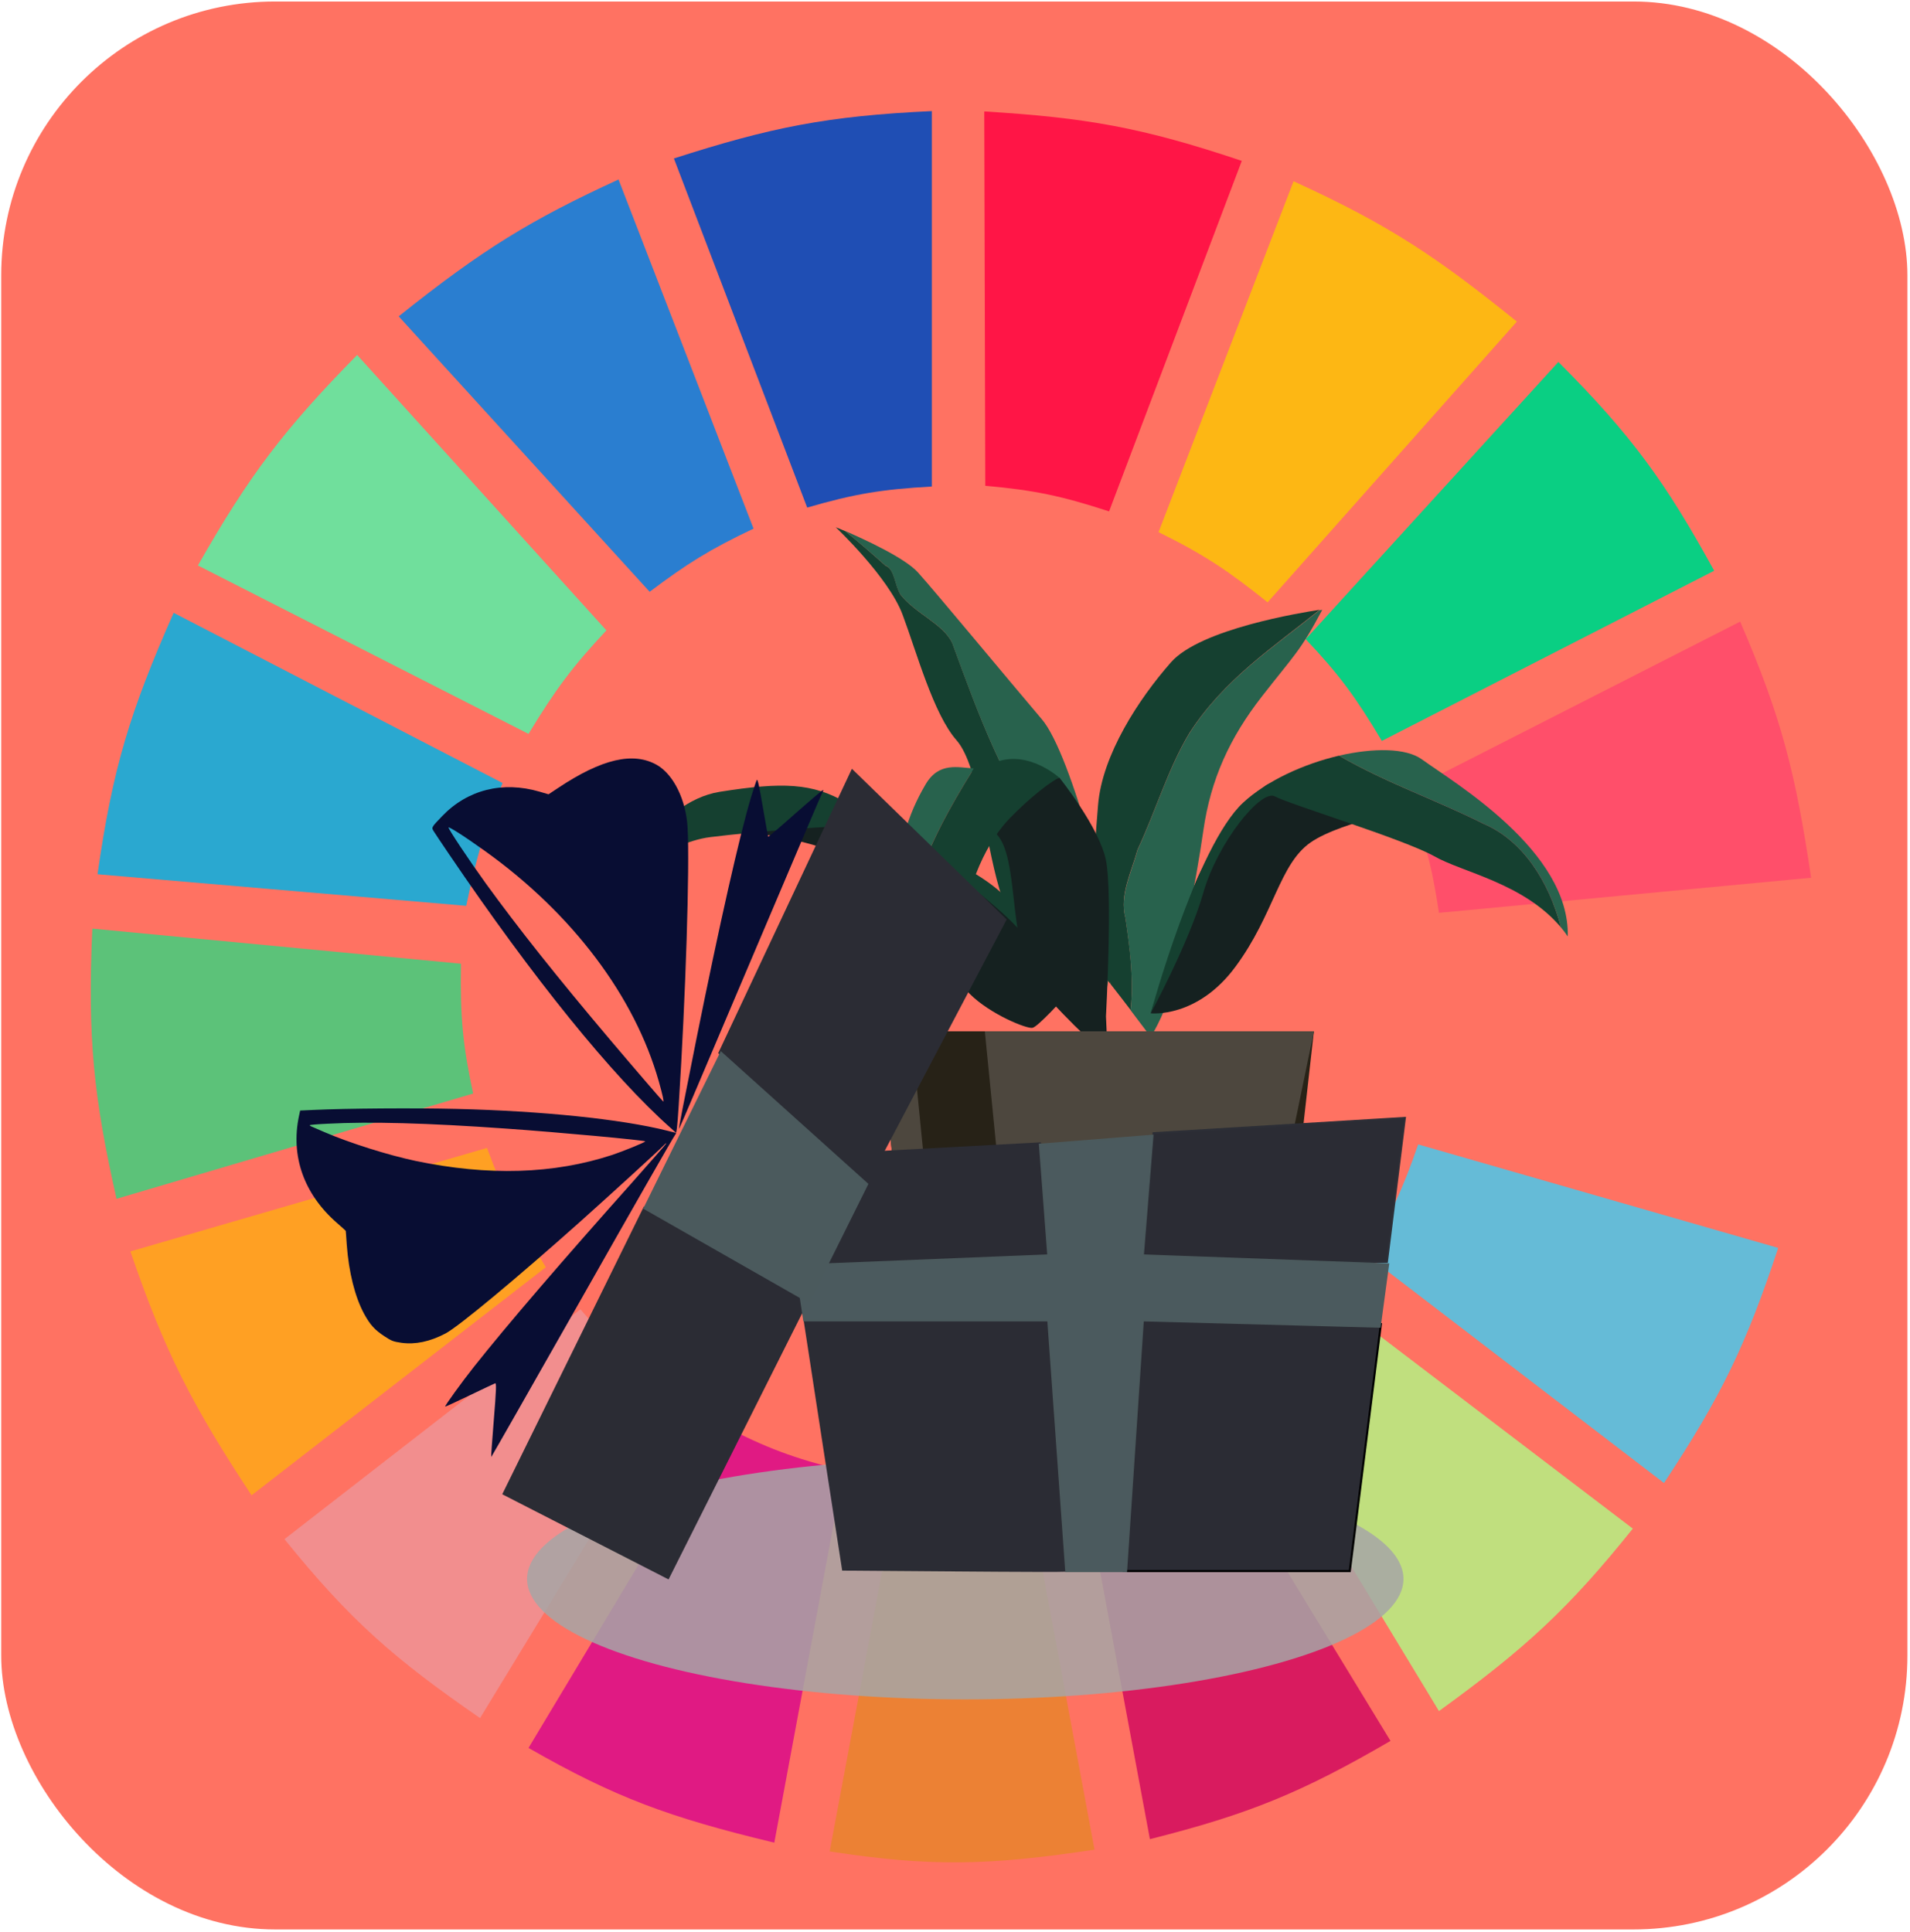 <svg width="687" height="695" viewBox="0 0 687 695" fill="none" xmlns="http://www.w3.org/2000/svg">
<rect x="0.44" y="0.541" width="685.626" height="693.507" rx="98.51" fill="#FF7262"/>
<g clip-path="url(#clip0)">
<path d="M290.335 182.583L242.396 56.999C277.207 45.822 297.363 41.733 335.161 39.96V175.01C317.196 176.018 307.353 177.639 290.335 182.583Z" fill="#1F4EB4"/>
<path d="M354.392 174.748L354.024 40.091C390.475 42.298 410.736 45.8 446.653 57.872L398.919 183.958C381.79 178.374 372.027 176.313 354.392 174.748Z" fill="#FF1546"/>
<path d="M416.716 191.418L465.277 65.203C499.803 80.956 516.951 92.558 545.59 115.689L455.938 216.661C441.919 205.456 433.535 199.716 416.716 191.418Z" fill="#FDB714"/>
<path d="M469.638 229.914L560.534 130.204C587.199 156.945 599.104 173.587 616.567 205.302L497.031 266.517C487.8 251.021 481.926 242.911 469.638 229.914Z" fill="#0ACF83"/>
<path d="M505.748 284.818L625.906 223.604C640.796 257.995 645.88 278.332 651.432 315.741L517.577 328.362C514.952 310.902 512.36 301.376 505.748 284.818Z" fill="#FF4F6A"/>
<path d="M515.707 392.101C518.704 375.334 519.659 365.591 519.443 347.294L653.297 334.673C654.959 371.359 653.133 392.207 645.204 429.965L515.707 392.101Z" fill="#FF7262"/>
<path d="M491.426 451.422C500.203 437.006 504.336 428.337 510.103 411.664L639.6 448.898C628.014 483.921 619.021 502.438 598.509 533.462L491.426 451.422Z" fill="#65BBD7"/>
<path d="M587.304 549.87L479.598 467.83C467.764 481.325 460.653 488.201 447.224 499.384L517.575 615.502C548.73 592.923 564.177 578.686 587.304 549.87Z" fill="#C0DF7E"/>
<path d="M500.144 626.23L429.792 510.743C414.529 518.456 405.59 522.27 388.702 527.782L413.605 661.57C449.283 652.576 468.243 644.801 500.144 626.23Z" fill="#D91B5F"/>
<path d="M323.331 532.831C341.077 533.993 351.028 533.646 368.779 531.568L393.682 665.357C355.619 671.092 334.704 671.563 298.428 665.988L323.331 532.831Z" fill="#EC8134"/>
<path d="M190.099 628.755L259.828 512.637C275.636 520.905 285.226 524.424 303.408 529.045L278.505 662.833C240.861 653.791 221.276 646.642 190.099 628.755Z" fill="#E01A83"/>
<path d="M102.317 553.656L208.779 470.985C220.65 484.954 228.371 491.618 243.02 502.539L172.669 618.026C141.875 596.741 126.104 583.076 102.317 553.656Z" fill="#F28E8E"/>
<path d="M90.486 537.88C69.31 505.728 59.427 486.695 46.905 450.16L175.157 412.927C181.562 430.177 186.42 439.513 196.324 455.84L90.486 537.88Z" fill="#FFA023"/>
<path d="M41.924 431.228C33.685 394.705 31.453 373.52 33.208 334.042L165.817 346.664C165.479 366.214 166.522 376.377 170.175 393.363L41.924 431.228Z" fill="#5CC279"/>
<path d="M35.076 314.479L167.686 325.838C171.365 308.442 174.123 298.759 180.76 281.663L62.47 220.448C46.748 255.908 40.515 276.439 35.076 314.479Z" fill="#2AA8D0"/>
<path d="M71.186 203.409C89.723 170.775 102.35 154.268 128.464 127.68L218.115 226.759C205.984 239.725 199.865 247.897 190.099 263.992L71.186 203.409Z" fill="#70DF9C"/>
<path d="M233.68 212.875C247.131 202.738 255.223 197.663 271.035 190.156L222.474 64.572C190.874 79.087 173.524 89.713 143.406 113.796L233.68 212.875Z" fill="#2A7ED0"/>
<ellipse cx="347.194" cy="567.956" rx="157.615" ry="43.344" fill="#A6A6A6" fill-opacity="0.85"/>
<path fill-rule="evenodd" clip-rule="evenodd" d="M378.608 305.709C361.137 282.448 352.358 258.088 342.547 231.347C339.276 224.387 329.465 220.907 323.957 213.947C321.805 210.467 321.805 204.606 318.535 203.507C313.715 199.203 308.896 194.99 303.99 191.052C301.925 190.137 300.634 189.679 300.634 189.679C300.634 189.679 319.568 207.537 324.646 221.09C329.723 234.644 335.748 256.898 344.096 266.33C352.358 275.855 354.768 306.534 360.448 322.835C366.128 339.136 361.481 334.923 376.542 349.393C379.898 352.689 382.825 355.803 385.321 358.367C386.353 340.326 390.226 321.186 378.608 305.709Z" fill="#154030"/>
<path fill-rule="evenodd" clip-rule="evenodd" d="M374.735 258.728C363.977 246.091 336.436 212.847 330.154 205.887C325.334 200.576 310.617 193.89 303.904 190.96C308.81 194.989 313.629 199.11 318.449 203.415C321.719 204.605 321.72 210.375 323.871 213.855C329.293 220.815 339.19 224.295 342.461 231.255C352.272 257.996 361.051 282.356 378.522 305.617C390.14 321.094 386.267 340.325 385.321 358.275C393.841 367.066 397.542 368.532 399.865 341.791C400.812 331.625 385.493 271.275 374.735 258.728Z" fill="#28624D"/>
<path fill-rule="evenodd" clip-rule="evenodd" d="M404.771 330.07C402.619 321.919 406.922 313.769 409.16 305.618C415.701 291.698 420.09 276.587 427.75 263.766C440.315 244.26 457.872 232.904 474.655 219.351C468.114 220.358 431.795 226.219 421.209 238.216C409.59 251.403 396.423 271.551 394.96 289.592C393.496 307.633 390.57 342.799 398.316 352.598C398.746 353.056 399.091 353.605 399.521 354.063C399.435 353.789 399.349 353.514 399.349 353.239C399.435 353.514 399.521 353.789 399.521 354.063C402.017 357.269 404.513 360.474 406.664 363.313C407.869 352.232 406.406 340.876 404.771 330.07Z" fill="#154030"/>
<path fill-rule="evenodd" clip-rule="evenodd" d="M427.749 263.858C420.089 276.679 415.7 291.79 409.159 305.71C407.007 313.86 402.618 322.011 404.77 330.161C406.319 340.967 407.868 352.323 406.663 363.404C410.88 368.899 413.892 373.02 413.892 373.02C413.892 373.02 418.282 366.152 421.208 356.628C424.134 347.103 430.245 317.249 432.826 298.75C435.494 280.251 442.293 265.415 453.912 250.487C465.531 235.56 467.596 234.461 475.6 219.351C475.6 219.351 475.256 219.442 474.567 219.534C457.871 232.996 440.228 244.352 427.749 263.858Z" fill="#28624D"/>
<path fill-rule="evenodd" clip-rule="evenodd" d="M265.863 299.481C269.994 299.115 302.871 302.595 319.051 317.064C335.231 331.534 341.427 350.033 348.743 357.451C356.144 364.868 369.398 370.18 371.377 369.722C373.357 369.356 382.824 358.824 382.824 358.824C382.824 358.824 376.025 343.714 362.943 329.061C349.861 314.408 309.067 290.598 295.986 288.766C282.99 287.026 265.863 299.481 265.863 299.481Z" fill="#152120"/>
<path fill-rule="evenodd" clip-rule="evenodd" d="M382.825 358.914C370.346 326.77 360.276 318.528 341.342 309.278C322.408 300.029 316.556 295.999 304.421 288.764C292.286 281.621 281.442 281.255 258.893 284.826C236.344 288.398 221.283 318.985 221.283 318.985C221.283 318.985 239.271 303.142 255.451 301.128C271.631 299.113 304.249 296.365 312.425 297.373C320.601 298.38 343.666 313.216 360.448 328.327C377.231 343.437 382.825 358.914 382.825 358.914Z" fill="#154030"/>
<path fill-rule="evenodd" clip-rule="evenodd" d="M381.019 279.699C381.019 279.699 395.392 297.557 397.801 309.462C400.211 321.368 397.801 365.6 397.801 365.6L398.834 388.22L397.801 379.337C397.801 379.337 385.752 369.355 373.359 354.794C360.966 340.141 368.195 302.136 355.372 298.107C342.548 294.077 381.019 279.699 381.019 279.699Z" fill="#152120"/>
<path fill-rule="evenodd" clip-rule="evenodd" d="M413.893 364.501C413.893 364.501 430.675 366.424 444.445 347.651C458.301 328.877 460.109 310.927 471.383 303.052C482.658 295.176 513.64 289.59 513.64 289.59C513.64 289.59 463.293 276.585 455.203 282.63C447.113 288.674 434.032 307.539 430.159 317.155C426.286 326.771 413.893 364.501 413.893 364.501Z" fill="#152120"/>
<path fill-rule="evenodd" clip-rule="evenodd" d="M533.693 296.365C515.964 287.482 499.096 281.896 481.625 271.822C469.059 274.753 455.72 280.797 447.199 288.673C430.245 304.241 413.893 364.5 413.893 364.5C413.893 364.5 427.749 338.95 432.827 321.092C437.904 303.234 453.568 283.728 458.56 286.475C463.465 289.222 504.948 301.86 515.878 307.996C526.12 313.857 547.98 317.612 561.492 333.638C557.103 317.062 547.808 302.41 533.693 296.365Z" fill="#154030"/>
<path fill-rule="evenodd" clip-rule="evenodd" d="M511.49 273.197C505.724 268.985 494.019 268.985 481.626 271.824C499.097 281.897 515.965 287.484 533.695 296.367C547.809 302.411 557.104 317.064 561.493 333.639C562.354 334.647 563.128 335.746 563.903 336.845C564.678 306.074 523.109 281.623 511.49 273.197Z" fill="#28624D"/>
<path fill-rule="evenodd" clip-rule="evenodd" d="M350.205 276.592C350.205 276.501 350.291 276.501 350.291 276.409C344.697 276.134 337.726 273.936 332.906 282.178C326.452 293.26 323.181 303.425 319.997 330.257C317.071 354.984 332.39 393.722 334.886 399.858C334.369 388.135 329.98 377.146 327.14 366.156C319.567 332.364 332.734 304.524 350.205 276.592Z" fill="#28624D"/>
<path fill-rule="evenodd" clip-rule="evenodd" d="M355.368 275.489C353.905 276.313 352.183 276.497 350.29 276.405C350.29 276.497 350.204 276.497 350.204 276.588C332.733 304.52 319.651 332.36 327.225 366.061C330.065 377.05 334.454 388.04 334.971 399.762C335.229 400.311 335.315 400.586 335.315 400.586C335.315 400.586 344.352 347.287 345.815 335.107C347.278 322.927 352.614 305.069 363.544 293.988C374.474 282.907 380.929 279.702 380.929 279.702C380.929 279.702 368.277 268.071 355.368 275.489Z" fill="#154030"/>
<path fill-rule="evenodd" clip-rule="evenodd" d="M388.164 371.01H315.956L321.006 415.885H388.164H467.543L472.592 371.01H388.164Z" fill="#272217"/>
<path fill-rule="evenodd" clip-rule="evenodd" d="M388.164 371.01H315.956L321.006 415.885L384.63 412.596H464.008L472.592 371.01H388.164Z" fill="#4D473E"/>
<path fill-rule="evenodd" clip-rule="evenodd" d="M388.164 371.01H315.956L316.461 376.061H471.481L472.592 371.01H388.164Z" fill="#4D473E"/>
<path fill-rule="evenodd" clip-rule="evenodd" d="M329.285 415.886H388.163H459.26L449.666 536.768H388.163H338.879L329.285 415.886Z" fill="#4D473E"/>
<path fill-rule="evenodd" clip-rule="evenodd" d="M358.675 415.885L354.232 371.01H327.772L332.216 415.885H358.675Z" fill="#272217"/>
<path fill-rule="evenodd" clip-rule="evenodd" d="M348.476 536.768H374.935L363.725 415.886H337.266L348.476 536.768Z" fill="#272217"/>
<path fill-rule="evenodd" clip-rule="evenodd" d="M329.285 415.886H459.26L457.543 437.736L329.79 423.287L329.285 415.886Z" fill="#272217"/>
<path fill-rule="evenodd" clip-rule="evenodd" d="M337.266 415.886H363.725L364.735 427.163L337.973 424.226L337.266 415.886Z" fill="#272217"/>
<path d="M156.029 299.052C156.458 299.724 158.829 303.336 161.338 307C191.8 351.958 220.206 387.072 241.181 405.712L243.227 407.543L239.908 406.709C223.266 402.549 194.979 399.632 164.283 398.898C149.127 398.532 124.875 398.692 112.673 399.263L107.963 399.478L107.521 401.525C104.512 415.923 109.321 429.516 121.146 439.864C122.937 441.422 124.376 442.727 124.356 442.758C124.386 442.779 124.542 445.029 124.725 447.708C125.454 457.691 127.682 466.521 130.965 472.606C133.147 476.582 134.78 478.39 138.347 480.721C140.875 482.399 141.444 482.579 144.411 483.025C149.411 483.701 154.627 482.621 160.264 479.66C164.945 477.196 185.82 459.832 208.607 439.518C219.754 429.548 237.389 413.453 238.772 411.944C239.306 411.371 239.671 411.133 239.63 411.331C239.57 411.561 234.223 417.64 227.788 424.896C202.445 453.292 182.446 476.56 170.557 491.547C166.077 497.202 159.862 505.798 160.126 505.987C160.234 506.019 164.145 504.231 168.885 501.946C173.604 499.691 177.762 497.716 178.097 497.593C178.599 497.407 178.489 500.011 177.62 510.759C177.024 518.109 176.592 524.122 176.691 524.101C176.789 524.081 191.532 498.179 209.488 466.531C227.395 434.893 242.386 408.668 242.801 408.284C243.354 407.68 243.609 405.725 244.121 397.632C246.653 357.876 248.105 311.933 247.319 297.724C246.777 287.784 242.3 278.659 236.33 275.195C227.831 270.326 216.464 272.952 200.694 283.472L197.302 285.723L194.092 284.785C180.791 280.883 168.124 284.077 159.014 293.598C155.112 297.667 155.131 297.635 156.029 299.052ZM164.883 299.582C166.785 300.764 171.164 303.769 174.603 306.236C205.96 328.73 228.356 358.487 236.996 389.11C238.368 393.96 238.906 396.484 238.524 396.21C238.172 395.957 227.536 383.597 219.522 374.118C200.198 351.251 186.529 334.031 174.685 317.711C168.66 309.341 161.097 298.003 161.334 297.628C161.414 297.503 163.031 298.39 164.883 299.582ZM117.869 404.218C133.168 403.413 153.721 403.966 181.865 405.961C200.457 407.245 232.352 410.203 232.114 410.578C231.856 410.985 224.134 414.133 220.284 415.419C199.214 422.364 175.598 423.071 149.447 417.593C139.46 415.477 125.856 411.176 116.684 407.235C114.359 406.249 112.221 405.307 111.887 405.158C111.583 405.031 111.368 404.831 111.427 404.737C111.507 404.612 114.398 404.367 117.869 404.218Z" fill="#080D33"/>
<path d="M270.118 286.833C265.971 300.733 258.829 332.315 250.468 373.848C245.622 398.026 244.059 406.093 244.236 406.083C244.305 406.042 247.268 399.207 250.798 390.869C254.328 382.53 263.327 361.377 270.765 343.834C278.204 326.292 286.805 306.036 289.897 298.794C292.941 291.561 295.635 285.352 295.853 285.008C296.09 284.633 296.181 284.288 296.034 284.183C295.916 284.099 291.474 287.871 286.153 292.56C280.861 297.269 276.419 301.042 276.331 300.978C276.243 300.915 275.371 296.151 274.397 290.403C273.164 283.105 272.51 280.089 272.233 280.527C272.015 280.871 271.077 283.701 270.118 286.833Z" fill="#080D33"/>
<path d="M288.212 469.438C288.247 469.702 291.544 491.312 295.584 517.448L302.921 564.968L343.113 565.27C365.194 565.458 383.34 565.496 383.447 565.383C383.695 565.119 377.705 475.095 377.457 474.793C377.244 474.605 292.642 468.985 289.736 468.985C288.744 468.985 288.212 469.136 288.212 469.438Z" fill="#2B2C34"/>
<path d="M410.623 473.113L404.168 565.15H485.498L496.686 476.319L410.623 473.113Z" fill="#2B2C34" stroke="black" stroke-width="0.748"/>
<path d="M181.145 537.343L240.315 567.64L290.385 467.865L231.771 434.498L181.145 537.343Z" fill="#2B2C34" stroke="#2B2C34" stroke-width="0.748"/>
<path d="M280.67 416.34L285.834 454.803L377.061 451.597L374.049 411.303L280.67 416.34Z" fill="#2B2C34" stroke="#2B2C34" stroke-width="0.748"/>
<path d="M258.778 378.765L306.534 277.174L361.634 330.821L311.902 425.158L258.778 378.765Z" fill="#2B2C34" stroke="#2B2C34" stroke-width="0.748"/>
<path d="M411.057 453.887L414.93 407.639L505.296 402.145L498.842 453.887H411.057Z" fill="#2B2C34" stroke="#2C2E36" stroke-width="0.748"/>
<path d="M286.265 455.26L289.277 474.949H377.062L383.517 565.155H405.033L411.057 474.949L496.26 477.239L499.272 454.802L411.057 451.597L414.5 408.555L374.05 411.76L377.062 451.597L286.265 455.26Z" fill="#4B5A5E" stroke="#4B5A5D" stroke-width="0.748"/>
<path d="M231.843 434.618L259.372 378.71L311.899 425.955L290.857 468.274L231.843 434.618Z" fill="#4B5A5D" stroke="#4B5A5D" stroke-width="0.748"/>
</g>
<defs>
<clipPath id="clip0">
<rect width="622.58" height="646.222" fill="white" transform="translate(31.964 24.184)"/>
</clipPath>
</defs>
</svg>
